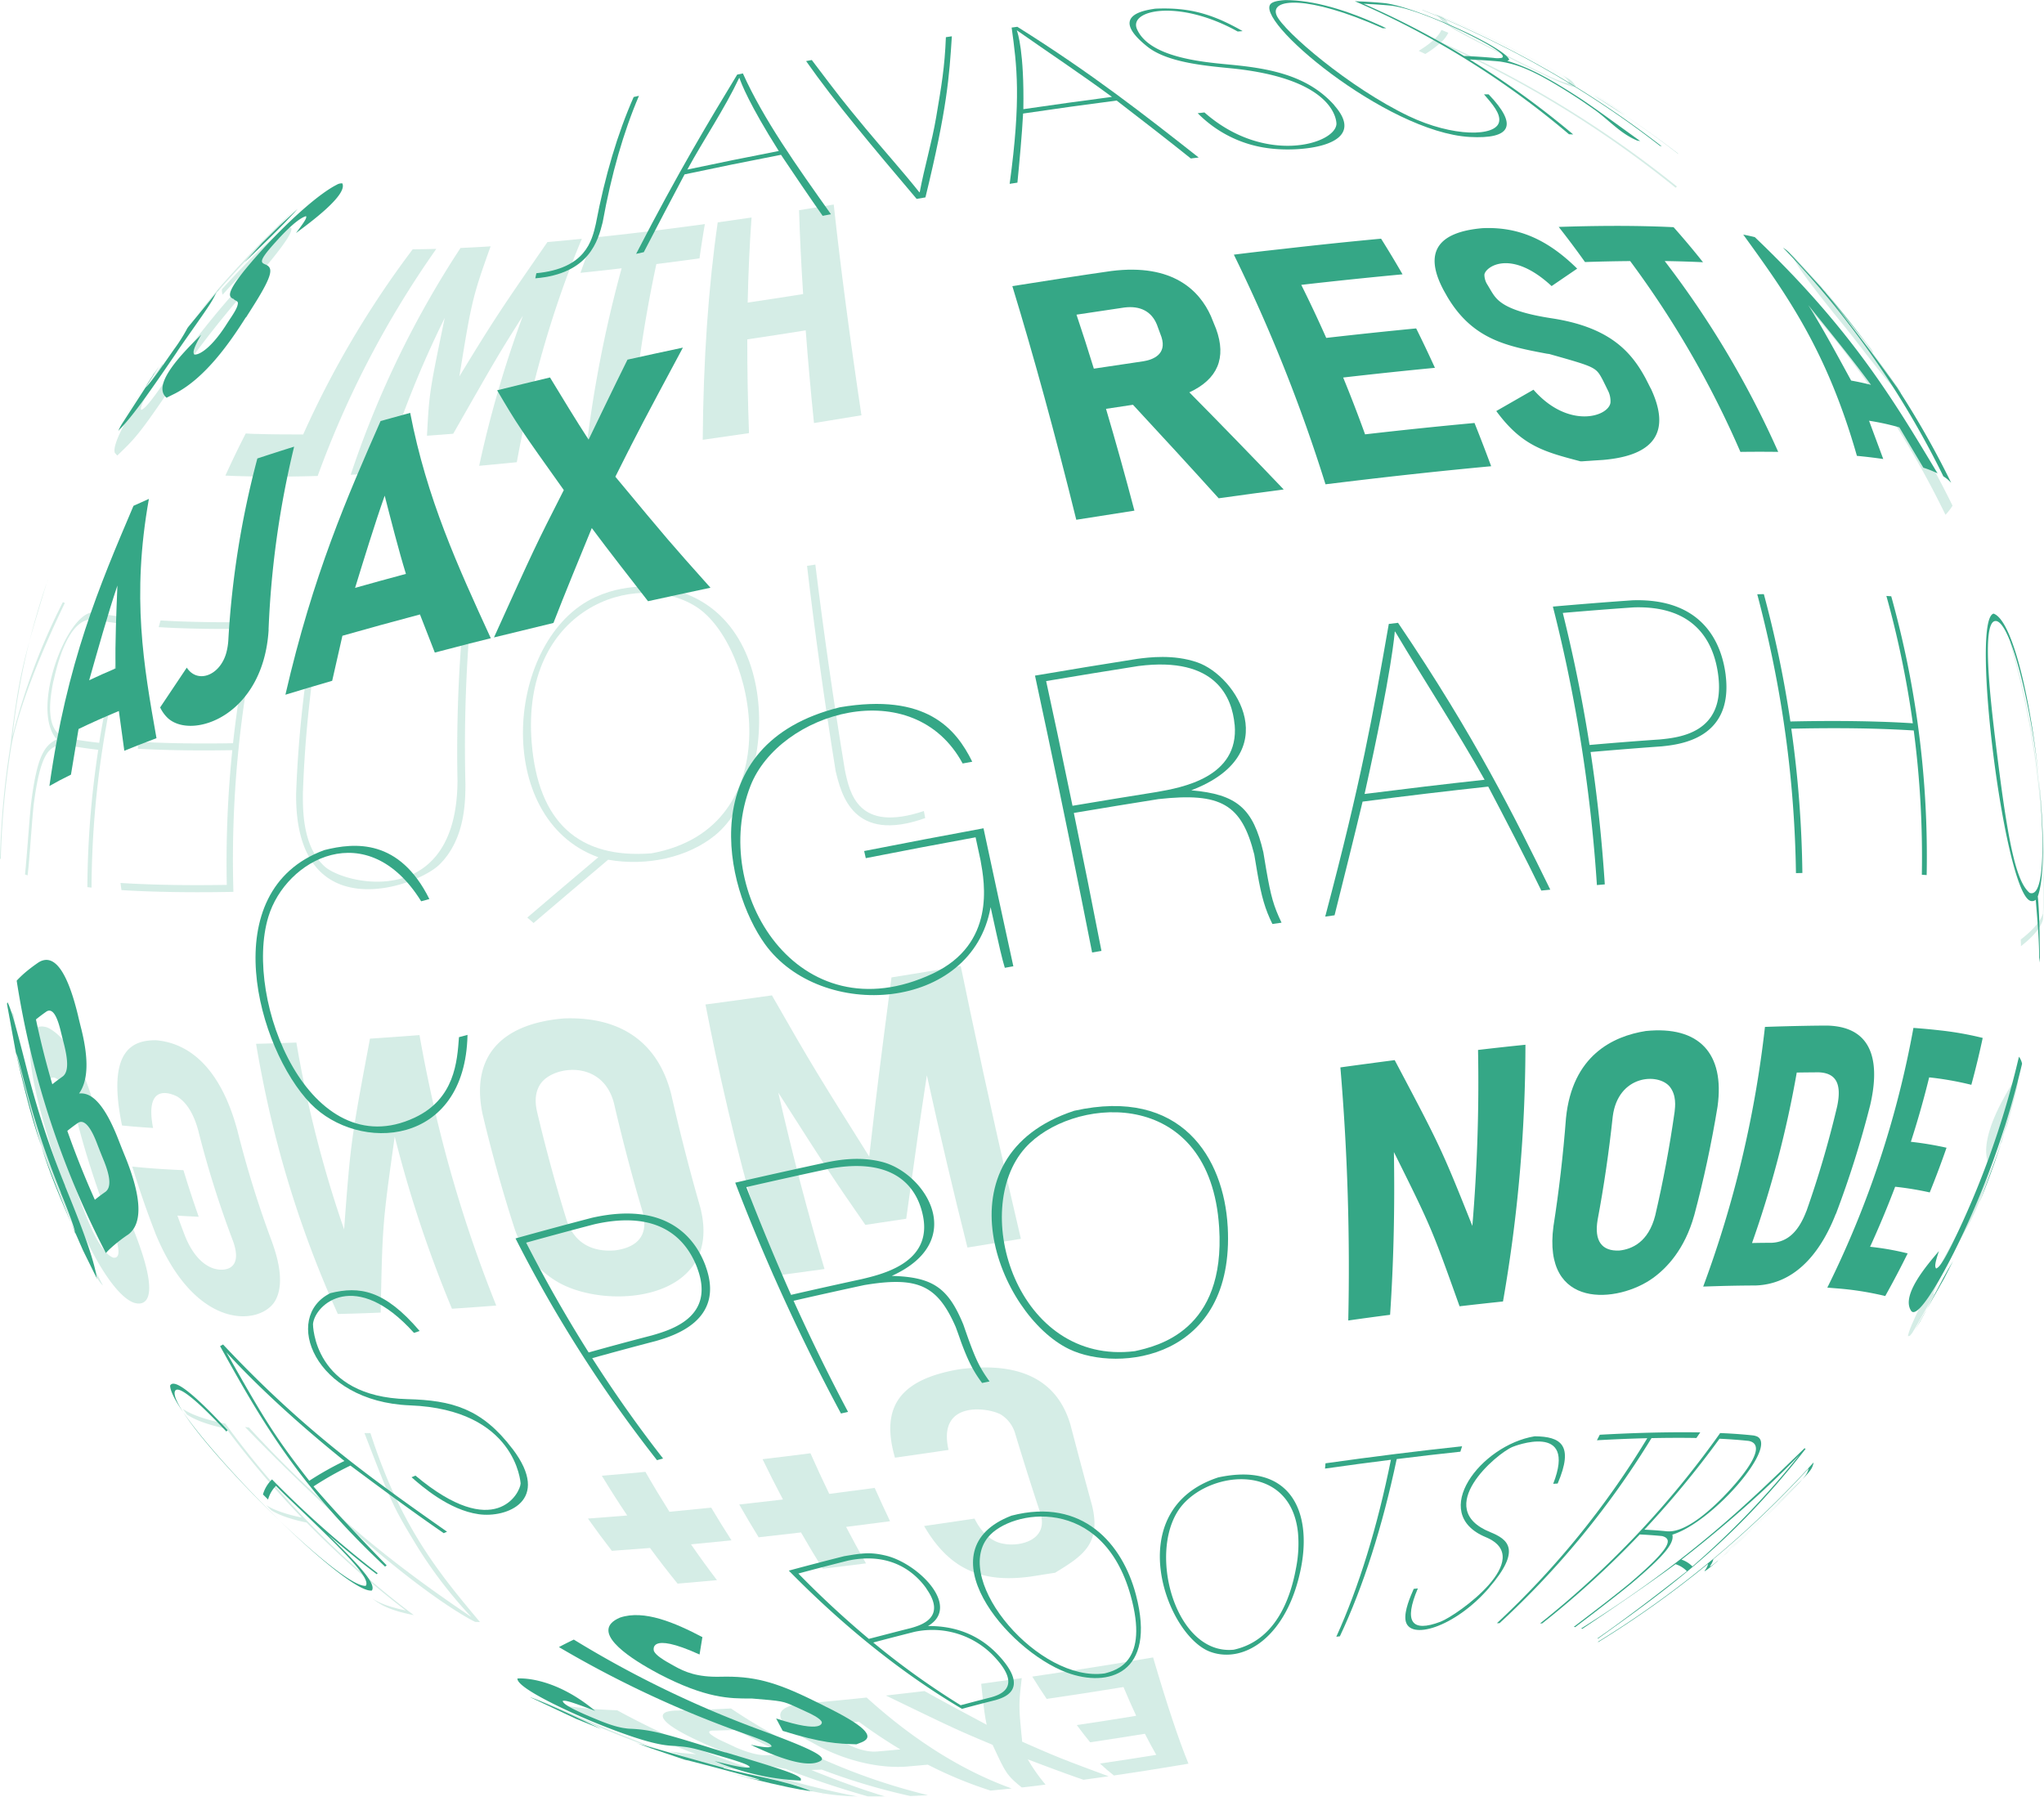 <svg id="Layer_1" data-name="Layer 1" xmlns="http://www.w3.org/2000/svg" viewBox="0 0 719.31 632.3"><defs><style>.cls-1{opacity:0.21;isolation:isolate;}.cls-2{fill:#35a786;}</style></defs><title>graph_surface_1 of 1 [Recovered]</title><g class="cls-1"><path class="cls-2" d="M863.09,330q8.08-1.14,16.28-2.35c-.42-11.39-.62-22.4-.6-33q10.2-1.51,20.56-3.17,1.18,15.68,2.91,32.62,8.32-1.33,16.7-2.73c-4.09-27.35-7.38-52.36-9.75-74.17q-6.12,1-12.2,2c.28,9.3.76,19.16,1.43,29.51q-9.81,1.57-19.51,3c.22-10.49.67-20.5,1.36-29.94q-6,.88-11.9,1.71c-3.29,22.69-5.07,48.48-5.28,76.49" transform="translate(-615.79 -175.22)"/><path class="cls-2" d="M820.07,271.24c4.74-.5,9.58-1,14.48-1.61a435.38,435.38,0,0,0-12.68,65.62q7.71-.9,15.61-1.9a476.32,476.32,0,0,1,9.29-65.2q7.5-.94,15.18-2,.87-6.18,1.89-12.07c-13.5,1.85-26.62,3.44-39.12,4.75q-2.43,6.06-4.65,12.4" transform="translate(-615.79 -175.22)"/><path class="cls-2" d="M739.19,342.3q5.59-.24,11.45-.59A357.74,357.74,0,0,1,772.3,287.1c-5.34,25.74-5.44,26.23-6.25,41.47q4.55-.33,9.23-.7C791.19,300,791.19,300,799.82,286.32a386.9,386.9,0,0,0-15.4,52.83q6.52-.58,13.24-1.27c5.24-28.62,13-55.12,22.89-78.62q-6.16.63-12.11,1.15c-16.05,23.21-18.52,26.78-31,47.29,4.26-26.15,4.52-27.71,11-45.78q-5.45.34-10.59.57a341.92,341.92,0,0,0-38.64,79.81" transform="translate(-615.79 -175.22)"/><path class="cls-2" d="M695.14,342.6c1.46.07,3,.12,4.5.17,7.06.22,14.76.25,23,.08l4.94-.12a340.53,340.53,0,0,1,41.75-79.92q-4.27.12-8.31.15a336.52,336.52,0,0,0-38.53,65.15c-5.62,0-10.94,0-15.92-.17-1.48,0-2.91-.1-4.31-.16q-3.75,7.31-7.15,14.82" transform="translate(-615.79 -175.22)"/><path class="cls-2" d="M694.15,278.92c6.24-7,10-10.57,11.29-10.67,0,.85-.09,1.73-8,10.81a339.86,339.86,0,0,0-23.82,30.63c-5.32,7.7-7,9.38-8.12,9.79-.71-1,1.94-5.8,7.87-14.29a4.25,4.25,0,0,1-.27-2.06c-3.1,4.4-18.48,26.57-16.91,31.41l.19.24.18.21.16.18.14.14a1.14,1.14,0,0,0,.11.11l.08.08.05,0v0c6.19-5.94,7.66-7.36,19.07-24.2a342.51,342.51,0,0,1,23.53-30.83c12.14-14.17,19.53-23,18.56-25.06-2.34-1.15-14.27,10.39-24.36,21.6a3.87,3.87,0,0,0,.24,1.85" transform="translate(-615.79 -175.22)"/><path class="cls-2" d="M658.59,324c4.22-7,9-13.82,13.43-20.74l-.28.4L658.59,324" transform="translate(-615.79 -175.22)"/><path class="cls-2" d="M714.08,254.22l-6.2,6.13c-.69.7-4.53,4.75-7.39,7.81-.75.81-1.49,1.61-2.23,2.43-2.3,2.51-4.35,4.8-5.23,5.82L682.17,289.6c.69-.87,7.08-8.38,14.63-16.71l1.83-2c10-10.74,21.39-22.23,21.5-22.34a4.21,4.21,0,0,1,.37-.36l-6.42,6" transform="translate(-615.79 -175.22)"/><path class="cls-2" d="M1149.69,196.61c10.26,5.09,16.63,8.19,18.21,7.83V204a7.24,7.24,0,0,0-2.35-2.33,359.85,359.85,0,0,0-42.22-20.47,6.2,6.2,0,0,1,2,2c1.67,2.14,10.7,6.62,24.36,13.4m-.12.28c-15.87-7.89-24.93-12.45-26.64-14.64a6.52,6.52,0,0,0-2.3-2.2,359.56,359.56,0,0,1,56,28.17l11.72,7.56q-10-6.75-20.55-12.83a7.26,7.26,0,0,1,2.39,2.4l-.09.44c-2.15.12-9.51-3.45-20.49-8.9" transform="translate(-615.79 -175.22)"/><path class="cls-2" d="M1117.4,194.2a35.74,35.74,0,0,0,5.15-3.78,375.91,375.91,0,0,1,82.91,50.87l.46-.43a375.88,375.88,0,0,0-83-50.75,10.94,10.94,0,0,0,2.55-3.37l-2.42-1c-.94,2.2-3.61,4.68-8,7.38l2.33,1.1" transform="translate(-615.79 -175.22)"/><path class="cls-2" d="M909.86,446.54c2,8.32,6.18,25.64,31.52,16.58-.16-.82-.32-1.65-.47-2.47-23.17,7.73-26.08-6.17-27.81-14.48-4.08-24.89-7.55-49.11-10.38-72.26l-2.92.46c2.71,23.12,6.07,47.31,10.06,72.17" transform="translate(-615.79 -175.22)"/><path class="cls-2" d="M802.9,436.65c2.27,27.82,16.46,40.9,42.16,38.88,49.81-9.08,36.78-73.68,15.54-86.9s-61.58.52-57.7,48m.64,63.41-2.19-1.9c7.48-6.38,17.44-14.89,25-21.23-37.7-13.56-32.64-77.19-1-91.57,6.67-3,11.79-3.43,17.21-3.85,48.85,1.2,48.44,68.47,24.85,87.71-9.5,7.74-23.91,11-37.61,8.58-7.88,6.67-18.39,15.55-26.23,22.26" transform="translate(-615.79 -175.22)"/><path class="cls-2" d="M720,454.48c-.48,48.11,42.42,32.92,50.44,25,9-8.87,9.11-22,9.14-28.26a524.41,524.41,0,0,1,2.08-61.84l-2.54.24a516,516,0,0,0-2.33,60.48c-.28,45.75-39.81,36.45-46.82,30-7.75-7.18-7.63-19.9-7.58-26a416,416,0,0,1,6.63-60.8l-2.2.11A411.36,411.36,0,0,0,720,454.48" transform="translate(-615.79 -175.22)"/><path class="cls-2" d="M658.56,488.47q5.22.33,11.09.51c8.67.27,18.13.31,28.28.11a385.92,385.92,0,0,1,9-95c-9.09.18-17.56.15-25.33-.1q-4.9-.15-9.31-.42l-.66,2.36q4.43.27,9.35.42c7.23.23,15.06.27,23.42.14a378.9,378.9,0,0,0-6.6,40.29c-8.87.15-17.17.11-24.83-.14q-4.35-.14-8.33-.35l-.36,2.45c2.67.14,5.45.26,8.36.35,7.68.25,16,.29,24.9.14a386.34,386.34,0,0,0-1.94,47.41c-9.29.15-18,.11-26-.15-4-.13-7.83-.3-11.4-.53l.33,2.54" transform="translate(-615.79 -175.22)"/><path class="cls-2" d="M634.64,414.69c-3.9,18.07,2.6,19.71,5.05,20.32q4.86.94,11,1.63a334.2,334.2,0,0,1,9.5-41.71q-6.3-.71-11.19-1.7c-8.22-1-12.5,13-14.32,21.46m-9.28,68.57-.81-.29c.35-3.47.35-3.47,1.58-18.94q.24-3,.54-5.92c2.07-16.53,4.57-20.48,9.06-22.69-9.46-10.45,3.61-45.06,13-44.67.3,0,.68.08,1,.12,3.6.73,7.76,1.35,12.51,1.85a333.39,333.39,0,0,0-14.28,94.87l-1.46-.16a330.46,330.46,0,0,1,3.83-48.34q-6.15-.69-11-1.65c-6.29-.43-9.31,2.42-11.76,21.22-.21,2.16-.4,4.31-.57,6.48-1.08,14-1.08,14-1.53,18.12" transform="translate(-615.79 -175.22)"/><path class="cls-2" d="M619.71,435.72c-.07.56-.13,1.13-.21,1.69a300.25,300.25,0,0,0-3.71,39.85c.08.13.18.26.27.39a298.48,298.48,0,0,1,3.64-39.42c.93-5.4,4.64-21.17,18.89-50.77l-.67-.33a224.83,224.83,0,0,0-17.77,47.38,249.56,249.56,0,0,1,12.42-55.12c0-.15.06-.3.1-.45-8.67,28.51-10,32.9-13,56.78" transform="translate(-615.79 -175.22)"/><path class="cls-2" d="M949.59,685.46c-4.1-17.87,14.63-14.79,18.55-12.34a11.74,11.74,0,0,1,4.92,6.66Q977.55,694.63,982,708c3.11,10.38-10.17,12.5-16.06,9.56-4.19-2.08-6.3-6.16-7.21-7.9Q949.78,711,941,712.27c8.64,14.87,19.84,20.19,37.43,17.8l2-.31,1.75-.28,1.49-.23,1.22-.19.94-.15.68-.11.41-.06.13,0c9.5-5.82,16.36-10,13.06-23.66-2.49-9-5-18.5-7.62-28.46-4.64-15.84-17.88-22.4-39.35-19.48-20.66,3.59-27.57,13.18-22.4,31.08q9.38-1.32,18.88-2.74" transform="translate(-615.79 -175.22)"/><path class="cls-2" d="M882.75,716.24q7.38-.81,14.93-1.71,3.77,6.59,7.64,12.76,7.53-.88,15.22-1.87-3.56-6.23-7-12.84,7.66-1,15.47-2c-1.81-3.81-3.62-7.72-5.4-11.72q-8,1.09-16,2.1Q904.25,694,901,686.67q-8.52,1.1-16.86,2.08,3.52,7.28,7.19,14.19-7.78.93-15.39,1.76,3.36,5.91,6.83,11.54" transform="translate(-615.79 -175.22)"/><path class="cls-2" d="M831.13,721q6.58-.47,13.41-1,4.76,6.48,9.71,12.55,6.81-.57,13.85-1.23-4.65-6.09-9.14-12.6c4.68-.44,9.44-.91,14.25-1.41q-3.62-5.61-7.13-11.5-7.46.76-14.7,1.45-4.32-6.84-8.46-14.05-7.8.74-15.34,1.36,4.36,7.2,8.94,14-7,.59-13.82,1.08,4.13,5.83,8.43,11.38" transform="translate(-615.79 -175.22)"/><path class="cls-2" d="M888,624.27q8.89-1.17,17.94-2.44c-5.84-19.58-11.29-40.33-16.26-62.09,19.24,30.1,19.24,30.1,30.64,46.55l14.38-2.16c4.22-30.37,4.22-30.37,7.26-50.5,4.66,21.17,9.45,41.44,14.29,60.64q9.38-1.5,18.8-3.08c-5.84-24.82-11.78-51.39-17.69-79.35q-1.77-8.34-3.48-16.64-12.23,2.06-24.37,4c-4.25,32.54-5,38.4-7.83,63.06-18.16-28.91-20.06-31.93-34.24-56.74q-11.79,1.68-23.38,3.21,1.61,8.31,3.37,16.65c5.91,28,12.85,54.38,20.57,78.92" transform="translate(-615.79 -175.22)"/><path class="cls-2" d="M815.18,604.59c3.3,9.73,11.1,11.17,17.06,10.67,5.88-.77,12.33-3.75,9.7-13.54q-5.51-18.53-10.09-38.26c-4-15.4-21.18-13.23-25.71-7-2.67,3.71-1.74,8.18-1.39,9.86q4.65,19.71,10.43,38.22m-18.43,2.67q-6.25-19.31-11.16-40c-4.08-19.74,6.08-31.66,28.62-33.57,20-.75,33.08,8.4,37.73,26.44q4.71,20.67,10.29,40.07c8.39,32.76-32.48,36.54-50.19,26.23a34.12,34.12,0,0,1-15.29-19.19" transform="translate(-615.79 -175.22)"/><path class="cls-2" d="M734.68,637.65c4.87-.11,9.91-.27,15.08-.49.61-30.69.62-31.28,4.94-61.95a432.52,432.52,0,0,0,20.14,60.59q7.63-.49,15.58-1.12a468,468,0,0,1-23.77-78.51q-1.77-8.34-3.23-16.67-8.91.69-17.43,1.25c-6.55,34.84-6.81,36.2-9.1,67.15a405.77,405.77,0,0,1-13.62-49.11q-1.77-8.34-3.18-16.67-7.27.28-14.18.45,1.4,8.34,3.15,16.67a378.24,378.24,0,0,0,25.62,78.41" transform="translate(-615.79 -175.22)"/><path class="cls-2" d="M670.43,609.16c14.31,35.07,37.47,32.45,42.28,23.7,3.7-6.74.1-16.91-1.26-20.75a364.14,364.14,0,0,1-12.05-38.8c-6.71-25.1-19.36-31.23-28.78-32-7.77,0-17.45,3-11.89,30,3.38.34,7,.64,10.92.87-3.4-17.74,8.47-11.06,8.6-11,3.3,2.12,5.76,6.14,7.32,11.94A352.07,352.07,0,0,0,697.8,612c3.94,10.92-4.16,11-8,9.18-2.51-1.17-6.1-4-8.91-11q-1.37-3.56-2.66-7.15c2.4.16,4.89.29,7.49.4q-2.86-8.09-5.37-16.39-10-.42-18-1.26,3.63,11.93,8.09,23.36" transform="translate(-615.79 -175.22)"/><path class="cls-2" d="M646.65,604.52c2.22,5.41,5.59,12.11,9,13.3,2.62.38,2.44-3.28-.54-10.89a314.44,314.44,0,0,1-12.44-38.19c-3.48-13.14-7.79-15.52-9.23-13.83-.78.91-1.3,3.63.64,11.39a309.56,309.56,0,0,0,12.55,38.22m-4.11-1.17a306.5,306.5,0,0,1-13.2-40c-3.4-13.77-5.6-29.54,3.17-26.51,4.89,2.28,12,9.77,17.89,32.47a319.81,319.81,0,0,0,12.93,40c11,28.31.54,24.76-.7,24.26-5.67-2.29-13.37-13.84-20.09-30.15" transform="translate(-615.79 -175.22)"/><path class="cls-2" d="M642.58,609.67l0,0A305,305,0,0,1,621.87,547a6.23,6.23,0,0,1-.44-1.3c8.47,32.57,10.23,39.34,21.15,64M621.28,545l-3.1-17a6.09,6.09,0,0,0,.5,1.64,8.5,8.5,0,0,0,1.87,2.51q1.29,8.31,3.05,16.66A305.6,305.6,0,0,0,652,627.6a8.93,8.93,0,0,1-1.21-1.38,6.78,6.78,0,0,1-.47-.76L645,614.79c-12.42-29.18-17.57-41.26-23.68-69.82" transform="translate(-615.79 -175.22)"/><path class="cls-2" d="M783,746l1.7.08c-14.3-17.11-27.81-33.26-38.55-66.51h-2.1c9.44,24.45,9.81,25.41,18,39a157,157,0,0,0,19.53,25.62h-.07c-15.79-10.76-45.17-30.78-78.1-66.58l-1.4-.19C756.4,733.6,782.8,745.92,783,746" transform="translate(-615.79 -175.22)"/><path class="cls-2" d="M748.73,739.15c2.57,1.81,6.78,3.32,12.69,4.48a322.05,322.05,0,0,1-66.33-67.39c-6.91-1.36-11.87-3.11-15-5.21.49.67,1,1.34,1.5,2,2.91,2,7.51,3.66,13.86,5A318.15,318.15,0,0,0,722,709.3c-5.64-1.17-9.81-2.65-12.56-4.38l1.76,1.78c2.74,1.72,6.89,3.19,12.51,4.36A326.3,326.3,0,0,0,758.59,742c-5.54-1.16-9.51-2.63-12-4.38l2.1,1.56" transform="translate(-615.79 -175.22)"/><path class="cls-2" d="M1295.41,627c-6.13,12.45-7.89,16.42-8.18,18.46l.65-.12c.35-.39.42-.49.5-.58l.18-.24.15-.2.12-.17.09-.13.06-.09,0-.05v0l.68-1.09L1300,624.6l3.11-6.1.21-.45c-5,10-6.46,12-6.94,12.66l-.25-.44a56.83,56.83,0,0,1,2.77-6c.62-1.25,1.24-2.5,1.84-3.76,2.12-4.37,4.73-8.52,7-12.81l.06-.12.19-.33a83.61,83.61,0,0,0,4.45-9.44l7.84-21.33,3.68-12.11c2-7.34,2-8.34,2-9.4l-.6-.13-.62.61c-.13.17-12.77,18.45-9.43,28.62,3.69-9.8,4.67-11.86,5.62-13,.38.71.49.9-1.34,6.65-.33,1-.67,2-1,3.07-5.1,15.09-14.6,28.31-21.43,42.66-.58,1.21-1.16,2.41-1.75,3.61" transform="translate(-615.79 -175.22)"/><path class="cls-2" d="M1230.44,714.94c-3.08,2.87-5.32,4.85-6.81,6.16l12.52-11.51,12.77-13c-2.31,2.47-10.14,10.58-18.48,18.36m-.37.29c8.36-7.81,17.07-16.76,20.89-20.87l-14.81,15.23-14.84,13.53.19-.16c1.69-1.48,4.52-4,8.57-7.73" transform="translate(-615.79 -175.22)"/><path class="cls-2" d="M984.16,773.11c8.89-1.3,17.91-2.69,27-4.17q2.28,5.41,4.47,10.12-10.51,1.73-20.9,3.26c1.58,2.14,3.14,4.17,4.7,6.06q9.55-1.43,19.27-3c1.38,2.71,2.72,5.19,4,7.42q-10,1.63-19.81,3.06,2.46,2.31,4.9,4.2c7.5-1.09,15.14-2.29,22.83-3.58l3.41-.58c-3.39-8.21-7.6-20.89-12.45-37.38q-6.9,1.17-13.77,2.3c-9.67,1.58-19.28,3.06-28.75,4.44q2.53,4.11,5.07,7.85" transform="translate(-615.79 -175.22)"/><path class="cls-2" d="M983.73,803.28a62.61,62.61,0,0,1-6.26-8.89c5.86,2.21,13.67,5.18,19.61,7.18q4.38-.59,8.82-1.23c-16.2-6-17.89-6.66-30.39-12.16-1.23-12.37-1.28-12.85-.15-22.38q-7.18,1-14.27,2c.48,4.34,1,10.15,1.93,14.42-6.58-3.53-15.38-8.21-21.88-11.87q-6.89.82-13.6,1.57c24.09,11.66,24.55,11.89,37.56,17.36,4.65,10,4.93,10.64,10.25,15q4.14-.45,8.38-1" transform="translate(-615.79 -175.22)"/><path class="cls-2" d="M913.08,788.55c1.82,1,6.56,3.39,11.17,3.09q4.14-.35,8.39-.75-7.41-4.44-14.66-9.77c-3.17.3-6.3.58-9.37.84-4.22.44-1.7,2.67-.41,3.61.44.33.93.63,1.28.85,1.2.72,2.4,1.44,3.6,2.13m-9.18,1.18c-1.86-1-3.7-2-5.54-3.05-13.9-8.19-6-10.82-3.23-11.43a32.48,32.48,0,0,1,3.61-.51q4.9-.42,9.94-.89,6-.57,12.1-1.21c16.4,14.88,33.59,25.73,51.05,32-2.53.26-5,.51-7.46.74a145.47,145.47,0,0,1-22.07-9.12l-7.7.69c-9.38.64-20.86-2-30.7-7.2" transform="translate(-615.79 -175.22)"/><path class="cls-2" d="M874.15,789.93c4.3,1.92,8.23,3,10.77,3s4.89-.13,7.44-.22q-8.82-4-17.41-8.69c-2.82.1-5.56.19-8.22.24-.56,0-2.27.1-.78,1.37a21.27,21.27,0,0,0,3.88,2.26q2.14,1,4.32,2m53.41,17.58c-2.14,0-4.2,0-6.18,0-8.87-2.5-20.57-6.3-29.07-9.72a109.45,109.45,0,0,1-26.46-7.94q-2.34-1-4.67-2.09c-16.07-7.52-12.14-9.64-10.56-10.11a14,14,0,0,1,3.39-.4q4.32-.09,8.87-.26c3.29-.13,6.67-.28,10.14-.47A216.64,216.64,0,0,0,942.38,807c-2.13.11-4.22.21-6.25.29A223.29,223.29,0,0,1,905,798l-3.7.12c7.71,3.18,18.18,7.06,26.23,9.4" transform="translate(-615.79 -175.22)"/><path class="cls-2" d="M828.25,782.48A112.75,112.75,0,0,0,840,783.87q10.22,4.73,20.76,8.71-5.28-.39-9.32-1,7.85,2.87,15.87,5.34c2.49.39,5.35.71,8.6,1q10.49,3.33,21.23,5.92a85.21,85.21,0,0,1-8.65-1q7.8,1.83,15.72,3.29l1.33.24a84.83,84.83,0,0,0,10.17,1l1.88.09A291,291,0,0,1,833,777.13c-2.6-.1-5.05-.24-7.35-.4A125.15,125.15,0,0,1,813,775.25q7.5,3.79,15.21,7.23" transform="translate(-615.79 -175.22)"/><path class="cls-2" d="M887.2,802.5l-7.13-1.72,7.13,1.72" transform="translate(-615.79 -175.22)"/><path class="cls-2" d="M818.52,779.63c.92.4,6.54,2.76,10.39,4.35l3.12,1.28c4,1.58,6.12,2.41,7.06,2.76l5.45,2,10.88,3.69c-.28-.09-7-2.34-19.44-7.32l-2.51-1c-10.66-4.42-30.62-13.14-30.79-13.21l-.48-.22,16.32,7.69" transform="translate(-615.79 -175.22)"/><path class="cls-2" d="M1269.19,292.4c4.71,6,5.46,6.75,5.8,7v-.12a6.35,6.35,0,0,0-.83-1.47c-5.05-6.34-11.53-15-16.85-21.13a6.84,6.84,0,0,1,1.17,1.89c.53,1.06,2.44,3.57,7,9.26q1.86,2.28,3.66,4.6m.53,3.72c-1.73-2.25-3.48-4.47-5.27-6.66-5.47-6.74-15.64-19.28-17.53-23.61a6.52,6.52,0,0,0-1.17-1.87l-.28-.3,11.07,12.08c8.62,10.7,19.79,25.2,27.6,36.41a5.74,5.74,0,0,1,.6,1.15l.08.25-.19.21c-2.15-1.39-7.09-7.53-14.91-17.66" transform="translate(-615.79 -175.22)"/><path class="cls-2" d="M1300.42,356.4a19.07,19.07,0,0,0,2.49-3.22,327.32,327.32,0,0,0-56.79-81.67,16.37,16.37,0,0,1-2.21,2.86,331.55,331.55,0,0,1,56.51,82" transform="translate(-615.79 -175.22)"/><path class="cls-2" d="M1327,508.2c4.39-3.42,7-6.58,7.76-9.44a298.55,298.55,0,0,0-6.17-76.67q-2.27-10.68-5.24-21.06c0,.16-.09.31-.14.47q3,10.38,5.24,21.06a298.47,298.47,0,0,1,6.28,74.18c-.92,2.78-3.54,5.84-7.81,9.13l.08,2.33" transform="translate(-615.79 -175.22)"/></g><path class="cls-2" d="M702,267.34c2-2.2,4-4.36,6-6.57l-.1.09,6.2-6.13,6.42-6c-.42.51-4.57,5.37-18.53,18.65" transform="translate(-615.79 -175.22)"/><path class="cls-2" d="M678.12,299c-7.56,11.08-14.7,21.54-19.66,26.74l-.29.3-.23.25-.19.21-.15.18-.12.13-.08.1,0,.06h0a15.17,15.17,0,0,1,1.25-2.48l13.15-20.34c-4.37,6.27-4.67,7.12-4.77,7.4,1.39-1,6-7.67,7.54-9.87l2.4-3.44a59.79,59.79,0,0,0,4.56-7.15l0-.05,0,0a9.94,9.94,0,0,1,.65-.94L693,276.91a8.64,8.64,0,0,0-1.44,2c-1.4,2.87-2.71,4.72-11.19,16.78-.77,1.1-1.53,2.2-2.28,3.31" transform="translate(-615.79 -175.22)"/><path class="cls-2" d="M702.3,286.9c-5.62,8.91-14.33,21.38-24.91,26.81l-.73.36-.62.31-.52.26-.42.21-.32.16-.23.12-.14.07,0,0c-5.6-4.67,6.41-16.51,12.19-22.19-3.08,5.33-2.8,6.17-2.54,6.91,1.16.48,5.38-1.3,11-9.87q1.07-1.67,2.16-3.3c1.57-2.4,2.14-3.58,2.28-4.67s-1.18-1-1.48-1.68l0,0h-.18c-1.54-.85-3.45-1.9,9.14-16.06l1.74-1.92c9.91-10.71,19.69-19.2,25.53-22.16a3.42,3.42,0,0,1,2-.51c2,4-11.28,13.78-16.29,17.48,3.79-5,3.7-5.38,3.55-5.94-2.73.72-7.27,5.31-9.73,8-.7.76-1.39,1.53-2.08,2.31-4.76,5.41-4.12,6-2.67,6.63,2.84,1.15,3.31,3.07-4.66,15.55l-2,3.16" transform="translate(-615.79 -175.22)"/><path class="cls-2" d="M827.88,253.43c-1.61,6.35-4.6,18.17-23.71,19.74.12-.61.25-1.21.37-1.8,17.32-1.64,19.57-11.44,20.92-17.3,3.22-16.94,7.69-31.95,13.33-44.71l1.86-.42c-5.43,12.69-9.71,27.63-12.77,44.49" transform="translate(-615.79 -175.22)"/><path class="cls-2" d="M857.69,234.87c5.9-10.82,12.95-21.09,18.22-32.22l.1,0c.62,1.89,3.47,9.3,13.84,25.71q-16.2,3.14-32.16,6.53m47.61,16.28,2.92-.55c-12.17-17.13-23.66-33.31-31-49.56l-2,.41c-9.65,15.93-20.58,34-35.57,63.09l2.7-.6c4.26-8.23,10-19.2,14.35-27.37,11.2-2.39,22.54-4.69,33.93-6.89,4.33,6.47,10.16,15.09,14.66,21.47" transform="translate(-615.79 -175.22)"/><path class="cls-2" d="M941.55,244.67l-3.18.55c-15.42-18.22-28.74-34-38.9-48.5l2-.38c10.22,13.51,10.41,13.77,19,24.17,6.23,7.49,12.78,14.76,18.85,22.37l.13,0c1.66-8.88,4.3-17.57,5.8-26.48,1.85-10.94,3-17.53,3.41-28.09l2.1-.32c-.91,14.12-1.63,25.28-9.3,56.71" transform="translate(-615.79 -175.22)"/><path class="cls-2" d="M975.92,213.63c.34-20.13-2-27-2.3-27.68h.1c11.11,7.8,22.47,15.32,33.38,23.37q-15.32,2-31.18,4.32m59,17.34,2.7-.33c-19.27-15.15-37.46-29.47-63.82-46l-2,.27c1.83,13.38,3.4,24.93-.7,55l2.73-.42c.71-7.29,1.62-17,2-24.32,11.16-1.65,22.16-3.18,32.92-4.57,7.9,6.07,18.4,14.2,26.15,20.42" transform="translate(-615.79 -175.22)"/><path class="cls-2" d="M1085.38,212.34c12.42,14.08-11.08,16.53-22.52,15.13a42.44,42.44,0,0,1-25.58-12.41l2.37-.27c21.1,18.6,45.95,11.24,46.45,4.1,0-.15.66-16-37.59-19.68-9.37-.91-22.2-2.15-29-7.62-13.59-10.86-1.23-12.71,2.84-13.32,11.49-.51,19.82,1.63,30.74,7.9l-1.74.14c-20.55-11.44-38.42-7.71-35.45-.87,4.27,9.84,22.4,11.55,32.14,12.47,13.6,1.28,27.69,3.45,37.39,14.43" transform="translate(-615.79 -175.22)"/><path class="cls-2" d="M1102.28,185.11c-26.46-11.81-39.91-10.48-37.2-4.41,2.47,5.53,25.54,25.39,46.47,35.39,15.51,7.41,30.7,7.3,31.79,2,.6-2.88-2.41-6.33-5.32-9.67h1.63c10.34,10.78,8.1,15.81-6.68,15-29.42-1.69-77.09-41.8-69.74-47.07,1.1-.78,3.22-1,4.92-1.1,9.62,0,21.55,3.31,35.47,9.9h-1.34" transform="translate(-615.79 -175.22)"/><path class="cls-2" d="M1134.38,188.22c4.68,2.38,12.17,6.52,9.85,7.37a8.69,8.69,0,0,1-2.84,0c-3.16-.29-6.62-.52-10.4-.68a297,297,0,0,0-35.31-18.35q5.31.22,9.66.65c8,1,22,7.38,29,11M1192,224.7l1,.17c-13.05-9.43-13.05-9.43-15.69-11.3q-2.39-1.68-4.79-3.31c-13.28-8.7-19.49-11.5-26.29-13.62l.67-.37c-1-4.16-32.41-18.49-43.62-19.92q-4.77-.48-10.7-.7a300.29,300.29,0,0,1,75.36,46.82l1.48.06A306.29,306.29,0,0,0,1133,196.16q5.73.26,10.53.7c6.66,1,12.86,3.36,28.23,13.4q2.63,1.78,5.22,3.61c5,3.58,9,8.34,15,10.83" transform="translate(-615.79 -175.22)"/><path class="cls-2" d="M1200.62,226.75l-.7-.22a343,343,0,0,0-83.83-47.89l.52.16a344.3,344.3,0,0,1,84,47.95" transform="translate(-615.79 -175.22)"/><path class="cls-2" d="M1206.51,229.42q-8.87-6.84-18.2-13.13l-11.72-7.56a345.14,345.14,0,0,1,29.5,20.42l.42.27" transform="translate(-615.79 -175.22)"/><path class="cls-2" d="M637.16,594.94c1.66,4.1,4.44,11,5,13.68a6,6,0,0,0,.47,1.56c-13.07-32.28-14.43-35.66-21.15-64l-.06-.34c.44.76.57,1,3,10.41a307,307,0,0,0,12.79,38.69m1.51-2.37a310.33,310.33,0,0,1-13.26-40.18c-3.46-13.57-5.49-21.4-7-24.42-.22.47-.21.5-.21.53l3.1,17c9.53,37,9.9,38.44,23.68,69.82L650.3,626a5.84,5.84,0,0,1-.63-2c-1.29-7.58-6.9-21.37-11-31.44" transform="translate(-615.79 -175.22)"/><path class="cls-2" d="M652.49,584.09c2.21,5.62,2.36,9,.48,10.52q-2.1,1.46-3.8,2.85-5.32-11.88-9.69-24.25c1.14-.93,2.41-1.89,3.81-2.86,3.06-1.84,5.76,5,6.64,7.29s1.68,4.31,2.56,6.45m-14.12-41.17c1,4.14,1.9,9.14-.41,11.06-1.38,1-2.64,1.91-3.76,2.83q-3.3-11.23-5.76-22.82c1.13-.92,2.39-1.87,3.77-2.83,1.87-1.07,3.45,1,4.83,6.45q.65,2.67,1.33,5.31m21.48,39.36c-.89-2.16-1.75-4.34-2.6-6.52-5.81-14.64-10.57-16-13.64-15.71,3.17-4.5,3.45-11.82.88-22.36-.46-1.79-.9-3.6-1.32-5.41-3.77-15.43-8.39-21.63-13.73-18.42q-2.31,1.57-4.14,3.08a35.07,35.07,0,0,0-3.64,3.41q1.29,8.31,3.05,16.65a313,313,0,0,0,28.34,79.2c.49-.54,1-1.09,1.62-1.64a51.77,51.77,0,0,1,6.3-4.92c5.07-3.86,4.69-13.07-1.12-27.36" transform="translate(-615.79 -175.22)"/><path class="cls-2" d="M695.51,679.07c-4.28-4.51-17.28-18.24-18.23-14-1.94,8.73,57.75,69.32,67.23,68.24,2-2.8-9-13.4-25.77-29.44q-3-2.83-5.84-5.74a11,11,0,0,0-2.77,4.82l-1.8-1.79a11.75,11.75,0,0,1,3.19-5.29,357.64,357.64,0,0,0,37.18,33l-.33.37c-7.09-5.33-12.93-10.35-17.19-14,10.43,10.31,17.15,17.26,15.48,19.73-9.76,1.46-70.76-60.54-71-72.11,1.94-3.92,15.24,10.31,20.24,15.67l-.43.47" transform="translate(-615.79 -175.22)"/><path class="cls-2" d="M724.63,696.35c-12.69-16.16-16.85-23.49-29.18-45.24l0,0c6,6.61,19.34,20.37,41.55,38.27a111.15,111.15,0,0,0-12.42,7m47.3,18.44,1.23-.55c-25.72-18.07-50-35.13-78.82-65.89l-1.05.59c13.88,24.93,27,48.47,58.06,77.59l.56-.45c-7.94-8.15-18.41-19.14-25.74-27.77A113.57,113.57,0,0,1,739.11,691c9.73,7.27,22.77,16.89,32.82,23.77" transform="translate(-615.79 -175.22)"/><path class="cls-2" d="M796.15,685.11c13.88,18.29-2.09,24.44-11.95,23-10.48-1.49-20-9.86-23.58-13l1.38-.58c28.07,23.5,36.86,6,37,2.79,0-.26-1.61-26.05-38.95-27.51-33.81-1.32-45-31.08-28-39.49,10.25-2.54,19.07-1.19,31.42,13.32l-2,.66c-20.52-22.85-34.84-10.13-35.54-3.1,0,.26.13,25.6,33.23,26.42,15.67.39,26.2,3.29,36.95,17.47" transform="translate(-615.79 -175.22)"/><path class="cls-2" d="M861.2,621.59c6.39,17.15-9.33,21.67-16,23.6q-11.58,3-22.25,6-11.7-18.52-22-38.64,11.52-3.21,24-6.47c23.24-5.28,32.55,5.53,36.27,15.52m2.91-.76c-3.28-9-12.84-23.18-40-17.05q-14.08,3.68-26.92,7.27A472.23,472.23,0,0,0,847,689.1l2.13-.6q-13.07-16.72-24.94-35.3,10.78-3,22.53-6.07c6-1.77,24.38-7.16,17.39-26.3" transform="translate(-615.79 -175.22)"/><path class="cls-2" d="M940.65,603.39c3.1,16.19-14.24,20.24-21.65,22q-12.54,2.71-24.83,5.53Q886,612.57,878.43,593q14.39-3.3,29.11-6.46c25.11-4.64,31.52,8.56,33.11,16.84m20.8,58.54,2.58-.52c-3.37-4.71-4.7-7.39-7.49-15.06q-.87-2.45-1.72-4.92c-5.37-13.07-10.79-16.76-25.2-17.17,27-12.25,12-35.83-3-40-8.07-2.22-16-.76-19.75,0q-16.35,3.51-32.34,7.19a703.67,703.67,0,0,0,37.21,81.23l2.49-.57q-9.9-18.62-19.17-39.1,12.3-2.81,24.85-5.52c18.85-3.14,25.77,0,32.21,14.75q1,2.7,1.92,5.37c2.53,6.78,4.25,10.13,7.36,14.34" transform="translate(-615.79 -175.22)"/><path class="cls-2" d="M1044.83,607.22c2.3,36.4-21.77,41.75-29.68,43.51-41.42,5.15-58.31-49.6-38.54-71.57,15.9-17.67,62-22,67.78,23.4.18,1.4.35,3.26.44,4.66m3-.32c-1.32-24.07-16.25-49.19-54-40.77C945,582.21,967.07,637.93,992,650c17.36,8.41,58.42,3.71,55.84-43.09" transform="translate(-615.79 -175.22)"/><path class="cls-2" d="M1144.71,633.25q-7.53.79-15.28,1.69c-9.79-27.41-10-27.94-23.11-54.28.35,19.88-.11,39.06-1.34,57.28q-7.29.94-14.72,2a836.2,836.2,0,0,0-2.77-89.07q9.63-1.33,19.11-2.56c15.91,30.08,16.53,31.26,27.33,58.35a605,605,0,0,0,2-61.93q8.44-1,16.68-1.83a526.09,526.09,0,0,1-7.9,90.38" transform="translate(-615.79 -175.22)"/><path class="cls-2" d="M1198.28,603c-2.39,9.35-8.19,11.86-12.63,12.32-6.23.29-8.88-3.44-7.64-10.8,2.23-11.86,4-24,5.33-36.41,1.88-14.62,16-15.44,20.08-10.43,2.39,3,1.9,7,1.69,8.79q-2.65,18.65-6.83,36.53m13.71,0c3.33-12.46,6.08-25.25,8.22-38.29,2.64-18.84-6.56-28.55-25.24-26.65-11.59,1.83-25.88,8.62-28.09,30.65q-1.49,19.42-4.4,38c-4,29.59,22.73,27.19,35.06,18.25,4.76-3.44,11.13-10.05,14.45-22" transform="translate(-615.79 -175.22)"/><path class="cls-2" d="M1251.48,601.43c-2.79,7.35-6.68,10.9-12.24,11.17q-3.37,0-6.89.08a373.46,373.46,0,0,0,15.74-60q4-.06,7.75-.08c6.07.26,8.13,4,6.49,11.9a358.58,358.58,0,0,1-10.85,37m10.37,1a350.45,350.45,0,0,0,12.08-38.34c2.91-12.48,2.69-27.47-14.94-28q-4.1,0-8.37.09-6.66.12-13.72.37A386.06,386.06,0,0,1,1215.17,628l6.74-.21c4-.1,7.93-.16,11.68-.17,15.45-.53,23.9-14,28.26-25.25" transform="translate(-615.79 -175.22)"/><path class="cls-2" d="M1309.54,557a110.09,110.09,0,0,0-14.85-2.62q-2.82,11.48-6.44,22.67a117.14,117.14,0,0,1,12.55,2.09q-2.76,7.94-5.91,15.73a109.32,109.32,0,0,0-12.17-2q-4.07,10.73-8.82,21.13a94.84,94.84,0,0,1,13.22,2.33q-3.75,7.6-7.89,15a107.65,107.65,0,0,0-17.18-2.7l-3.2-.26a343.45,343.45,0,0,0,30.3-91.4q4.9.36,9.18.85a112.61,112.61,0,0,1,15.2,2.68q-1.77,8.31-4,16.5" transform="translate(-615.79 -175.22)"/><path class="cls-2" d="M1303.24,616.3c-5.92,11.73-12.94,23.2-14.92,20.2-3.55-5.4,5.47-15.91,9.81-21-1.69,5-1.37,5.55-1,6.15.7-.31,1.75-.77,5.61-8.54a310,310,0,0,0,23.54-66,6,6,0,0,1,1.1,2.47,307.1,307.1,0,0,1-24.14,66.73" transform="translate(-615.79 -175.22)"/><path class="cls-2" d="M1312.76,597.56c2.13-5.26,4.43-11.52,6.84-18.6l.84-2.53c1.35-4.19,2.27-7.13,3.55-11.6l-3.68,12.11-7.84,21.33c.09-.21.2-.5.29-.71" transform="translate(-615.79 -175.22)"/><path class="cls-2" d="M1289.74,643.25c4.81-7.91,8.56-16.32,13.36-24.24l-3.11,6.1-10.28,18.2,0-.06" transform="translate(-615.79 -175.22)"/><path class="cls-2" d="M966.7,759.37c8.72,10,.57,12.4-2.11,13.18l-4.93,1.26-5.8,1.53a274.52,274.52,0,0,1-30.76-22.07q3.74-1,7.62-2,3.42-.88,6.89-1.76a29.93,29.93,0,0,1,29.09,9.87m-24.86-25c7.16,10.17-2,12.8-5.44,13.79q-3.6.9-7.14,1.82l-7.71,2a336.48,336.48,0,0,1-24.81-23c3-.8,6-1.6,9.1-2.41q4.13-1.07,8.33-2.12c15.69-3.33,24.07,4.74,27.67,9.86m26.32,24.54c-6.59-7.65-15.27-11.49-25.81-11.39,11.74-6.85-3.34-22-14.8-24.78-5.57-1.34-8.44-.85-14.71.2q-4.25,1.07-8.4,2.15-5.67,1.47-11.06,2.93c19.37,19.72,39.88,36.17,60.93,48.64q3.35-.9,6.86-1.82l5-1.27c2.88-.86,11.65-3.49,2-14.66" transform="translate(-615.79 -175.22)"/><path class="cls-2" d="M1013.68,736.73c6.51,23.28-4.84,26.28-9.12,27.41-23,3.31-53.67-32.52-41.06-47.93,8-9.77,40.19-15.15,50.18,20.52m1.86-.25c-4.66-17.75-18.62-34.39-43.79-27.86-31.07,11.93-1.84,47.25,19.43,55.21,14.53,5.43,31.69.54,24.36-27.35" transform="translate(-615.79 -175.22)"/><path class="cls-2" d="M1071.89,727c-2.05,11.4-7.52,25.66-21.94,28.8-21.08,2.11-31-36.31-17.87-51.14,10.81-12.21,38-14.33,40.49,10a44.05,44.05,0,0,1-.68,12.37m1.76-.15c3.83-19.71-3.69-37.17-29.13-31.72-34.64,11.34-18.4,55.71-2.78,61.39,12,4.36,27.22-5.54,31.91-29.67" transform="translate(-615.79 -175.22)"/><path class="cls-2" d="M1129.75,686.11q-11,1.17-22.44,2.6c-5,23.64-11.68,44.69-20,62.37l-1.26.16c8-17.65,14.46-38.67,19.22-62.28q-11.4,1.42-23.19,3.1c.06-.62.12-1.24.17-1.86,16.59-2.34,32.73-4.35,48.07-6l-.6,1.9" transform="translate(-615.79 -175.22)"/><path class="cls-2" d="M1139.74,734.11c-12,13.88-28.23,18.72-29.33,11.28-.49-3.31,1.71-8.28,2.89-11l1.45-.15c-5,11.7-2.26,15.63,8,11.7,5.89-2.26,33.93-22.27,15.88-29.76-20.26-8.41-1.65-32.44,17.24-35.49,9.09.09,13.95,2.95,8.08,16.63l-1.57.1c8.61-22.06-14.05-13.13-14.28-13-5.51,2.22-28.49,21.65-7.88,30,6.18,2.52,11.24,6.11-.49,19.67" transform="translate(-615.79 -175.22)"/><path class="cls-2" d="M1212.81,681.29c-4.94-.09-10.23-.07-15.84.05a304.29,304.29,0,0,1-53.48,65.13l-.92,0a303,303,0,0,0,52.92-65.11c-5.61.14-11.53.38-17.72.73l1-1.94c13.09-.73,25-1,35.36-.83l-1.34,1.95" transform="translate(-615.79 -175.22)"/><path class="cls-2" d="M1222.39,701.86c-12.44,12.67-18.12,12.37-20,12.27-2.4-.25-5-.44-7.92-.58a335,335,0,0,0,26.44-32q5.65.27,10.27.77c8.25,1.64-5.89,16.56-8.8,19.53m-52.72,45.91.47.09c9.1-6.89,11.92-9.1,15.19-11.67,1.58-1.24,3.15-2.51,4.7-3.78,11.45-9.67,15-14,14.3-17.09,14.11-4.42,36.81-30.49,30-34.45a5.28,5.28,0,0,0-1.57-.47c-3.44-.37-7.31-.66-11.61-.84a327.7,327.7,0,0,1-63.38,67l.74,0a324.41,324.41,0,0,0,34.35-31.31c2.86.14,5.49.33,7.87.57,3.82,1.06,3.17,4.12-11.46,16.63q-2.54,2.09-5.12,4.12c-4.62,3.64-4.81,3.78-14.46,11.16" transform="translate(-615.79 -175.22)"/><path class="cls-2" d="M1207.52,724.1c21.56-16.76,35.28-30.32,41.55-36.9h0a300.12,300.12,0,0,1-37.7,39.29,9.56,9.56,0,0,0-3.86-2.4M1178,751.77a1.34,1.34,0,0,1,.07.18c24.29-17.32,47.23-33.68,73.13-66.82l-.37-.24c-20.84,20.25-40.52,39.38-78.61,63.45l.41.11c10-6.67,23.19-15.66,32.8-22.75a9.47,9.47,0,0,1,4,2.47c-9.24,7.28-21.69,16.87-31.42,23.6" transform="translate(-615.79 -175.22)"/><path class="cls-2" d="M1223.55,721.69c-4.88,4.27-5.66,4.71-6,4.88l.1-.35a5.77,5.77,0,0,0,1.09-2.28A342.35,342.35,0,0,0,1252.27,692a7,7,0,0,1-1.33,2.78c-.52.65-.71.88-2,2.3l-12.77,13-12.52,11.51-.08.08m-3.34,2.89c4.93-4.2,11.17-10.13,15.94-14.48L1251,694.87h0c1.06-1.16,1.15-1.28,1.62-1.87a6.7,6.7,0,0,0,1.41-3.12,348.84,348.84,0,0,1-75.85,63.1.57.57,0,0,1,0,.18,352.85,352.85,0,0,0,38.7-27.59,5.7,5.7,0,0,1-1.11,2.3l-.16.34c.52-.28,1.11-.61,4.66-3.62" transform="translate(-615.79 -175.22)"/><path class="cls-2" d="M905.34,806.74l.24,0-1.33-.24,1.09.2" transform="translate(-615.79 -175.22)"/><path class="cls-2" d="M827.38,783.74c-3-1.2-6-2.45-9-3.67l.15.07-16.32-7.69c.06,0,6,2,25.18,11.29" transform="translate(-615.79 -175.22)"/><path class="cls-2" d="M870.43,797.49c10.1,2.69,20.61,4.06,30.35,7.9l.21.09.18.08.16.06.14,0,.11,0,.08,0h.06c-1.73-.19-5-.55-14.52-2.76l-7.13-1.71-6.89-1.82c3.53.93,8.12,2.09,10,2.33-.51-.37-2.17-.82-11.22-3.21l-4.37-1.18c-3.3-.92-6.64-1.69-9.95-2.57l-.06,0h-.07c-.45-.11-1-.23-2-.59l-10.88-3.69-5.45-2c1.51.57,1.51.57,27.08,7.79l4.26,1.17" transform="translate(-615.79 -175.22)"/><path class="cls-2" d="M871.12,791.92c19.11,5.73,25.21,7.62,26.49,9.24a1.48,1.48,0,0,1,0,.3.36.36,0,0,1,0,.11s0,.07,0,.1,0,.05,0,.07v.13h0A87.74,87.74,0,0,1,867.28,795c10.74,2.75,11.87,2.34,12.41,2.15-.38-.55-.77-1.11-9.61-3.69l-4.41-1.31c-6.82-2-7.9-2.13-12.45-2.49h-.31c-3.22-.19-8.6-.5-26.67-7.76l-2.61-1.07c-12-5.07-26-12-25.75-14.88.07-.05,12.32-1.18,27.36,11.38-9.69-3.7-10.63-3.73-11.46-3.48.25.61.68,1.62,8.46,5q1.6.69,3.21,1.35c4.79,2,8.47,3.22,12,3.4,7.16.37,10.73,1.22,29.39,7.06l4.25,1.3" transform="translate(-615.79 -175.22)"/><path class="cls-2" d="M883.21,784c15.84,5.86,23.94,9.34,21.4,10.9-3.74,2.3-12,.4-24.66-5.67,6,1.29,6.84.89,7.39.62-.22-.67-.41-1.25-9-4.3a376.67,376.67,0,0,1-65.85-30.67q2.41-1.29,5.23-2.64A370.76,370.76,0,0,0,883.21,784" transform="translate(-615.79 -175.22)"/><path class="cls-2" d="M905.44,775.37c14.34,7,18.45,10.89,13.75,12.94l-.51.2-.43.17-.37.14-.29.12-.23.09-.16.06-.1,0h0c-6.47-.21-12.06-.4-25.86-4.73L888.92,780c17.06,5.6,16.09,1.29,16.07,1.25-.51-1.34-4.06-3-5.58-3.68-1.23-.56-2.47-1.12-3.7-1.7-4.46-2-4.46-2-15.26-2.89h-.16l-.46,0c-7.29,0-15.54,0-32.19-8.68L845.27,763c-8.87-4.93-22.14-13.88-11.3-18.5,8.5-2.89,19.43,1.85,29,6.87l-1,6.12c-18.36-8.34-16.09-1.27-16.05-1.2.66,1.47,3.4,3.1,4.43,3.71s1.88,1.08,2.83,1.61c3.65,2,7.9,3.91,16.17,3.7,11.44-.29,19.07,1.66,32.65,8.35,1.15.57,2.29,1.14,3.44,1.69" transform="translate(-615.79 -175.22)"/><path class="cls-2" d="M1024.53,293.84c2,6.15-3.11,8-6.37,8.52q-8.67,1.26-17.43,2.6-3-9.76-6.11-19,8.48-1.31,16.86-2.52c5.6-.69,9.55,1.39,11.43,6q.81,2.18,1.62,4.39m20.13,56.75q11.55-1.62,22.88-3.1c-9.85-10.34-23.11-24-33.2-34.18,10-4.64,13.12-12.15,9.41-22.33q-.91-2.28-1.84-4.53c-3.92-8.75-13.19-18.61-35.07-15.84q-8.26,1.18-16.61,2.47-9,1.38-18.18,2.85c7.48,24.48,15.06,52.09,22.5,82.22q10.28-1.65,20.46-3.21-4.89-18.58-10-35.83l9.49-1.43c9.13,9.82,21.22,23,30.16,32.91" transform="translate(-615.79 -175.22)"/><path class="cls-2" d="M1109.39,271.76q-17.28,1.61-35.67,3.71,4.52,9.06,8.79,18.67c10.81-1.23,21.38-2.35,31.65-3.34q3.38,6.79,6.6,13.87c-10.48,1-21.27,2.15-32.29,3.41q4,9.74,7.71,20,19.83-2.28,38.51-4,3,7.49,5.86,15.22c-16.19,1.5-33.1,3.32-50.55,5.42l-7.75.94A567.45,567.45,0,0,0,1050,264.84q8.65-1.08,17.12-2c11.9-1.37,23.5-2.58,34.69-3.62q3.87,6.15,7.57,12.58" transform="translate(-615.79 -175.22)"/><path class="cls-2" d="M1196.72,311.91c7.13,15.15,1.48,23.62-16.79,25.17l-1.84.12-1.59.1-1.36.1-1.12.07-.86.06-.63.05-.37,0H1172c-12.87-3.38-20.63-5.43-29.65-17.7l13.09-7.51c12.17,13.91,26.31,9.6,27.09,4.59a8.15,8.15,0,0,0-.9-4.33c-.6-1.23-1.2-2.46-1.81-3.68-2.42-4.51-2.42-4.51-18.52-9.06l-.25-.08-.88-.11c-14-2.64-26.12-4.92-35.08-20.09l-1.18-2.09c-7.13-13.22-2.56-20.6,13.6-22,12.49-.55,22.76,3.84,33.31,14.24l-9,6.14c-14.42-13.36-23.4-6.68-23.65-4a6.5,6.5,0,0,0,1.07,3.53c.51.84,1,1.69,1.52,2.55,1.79,2.82,4.25,6.69,21.17,9.27,20.59,3.15,28,12,32.9,21,.61,1.18,1.21,2.37,1.81,3.56" transform="translate(-615.79 -175.22)"/><path class="cls-2" d="M1215.13,267.51q-3-.15-6.27-.25c-2.35-.08-4.77-.13-7.24-.17a330.65,330.65,0,0,1,39.94,67.16q-6.4-.09-13.3,0a337.57,337.57,0,0,0-38.79-67.15q-7.65.06-15.9.34-4.5-6.33-9.25-12.36c12.54-.42,24-.48,34.32-.15,2.11.06,4.14.15,6.1.24q5.34,6,10.39,12.37" transform="translate(-615.79 -175.22)"/><path class="cls-2" d="M1267.23,309.15c-4.38-8-10.16-18.78-15.08-26.54,6.74,8.34,15.8,19.43,22.08,28.07q-3.15-.84-7-1.53m25.41,30.66a35.56,35.56,0,0,1,5,2c-15.72-26.2-30.57-50.95-64.31-83.14-1.27-.31-2.62-.61-4.07-.89,15.1,20.86,29.37,40.57,40,77.87q5,.48,9.27,1.11l-5-13.47a87,87,0,0,1,10.67,2.33l8.46,14.22" transform="translate(-615.79 -175.22)"/><path class="cls-2" d="M1273.74,297.75q-7.8-10.65-16.46-20.63l0,0c5.06,6.34,12.07,14.61,16.85,21.13a6.77,6.77,0,0,0-.43-.54m9.72,14a7.7,7.7,0,0,1,.68.88c-7.94-11.13-18.86-25.79-27.6-36.4l-11.07-12.08a11.68,11.68,0,0,0-2.17-1.73,317.2,317.2,0,0,1,56.43,80.48,12.68,12.68,0,0,1,2.75,2.28,312.37,312.37,0,0,0-19-33.43" transform="translate(-615.79 -175.22)"/><path class="cls-2" d="M954.61,444c-17.36-32.31-64.54-18.18-74.71,7.77-14.52,37.06,16.77,88.39,64.21,66.06C966.2,507.38,962.32,486,960.86,478q-.89-4-1.75-8.11-19.36,3.54-38.64,7.34l-.57-2.51c14-2.76,28-5.41,42-8,3.51,16.4,7,32.62,10.5,48.56l-3,.54c-1-3.37-1.65-6-5-21.35-6.49,36.82-59.69,40.35-79.42,13-13.84-19.19-25.91-70.43,26.37-83.34,30.38-5.15,40.86,7.53,46.59,19.16l-3.38.62" transform="translate(-615.79 -175.22)"/><path class="cls-2" d="M1050.29,430.26c1.63,18.6-18.76,22.17-27.46,23.69q-14.73,2.34-29.61,4.85-2.6-12.58-5.28-25.29-2-9.4-4-18.6,16.32-2.76,32.49-5.3c27.54-3.53,33,11.42,33.83,20.65m13.32,70.14,3.2-.46c-2.81-5.93-3.72-9.09-5.4-18.77-.32-2-.66-4-1-6-3.6-15.51-9.29-20.41-25.37-21.82,33.29-12.71,16.16-40.21,2.07-45.05-8.34-2.86-16.93-1.75-21.06-1.21q-17.89,2.81-36,5.9,2.23,10.39,4.5,21.08c5.46,25.84,10.69,51.42,15.6,76.36l3.29-.56q-4.66-23.94-9.72-48.55,14.94-2.52,29.76-4.87c22-2.43,29.27,1.75,33.73,19.48.37,2.18.74,4.37,1.1,6.55,1.49,8.51,2.72,12.69,5.28,17.91" transform="translate(-615.79 -175.22)"/><path class="cls-2" d="M1096,454.66c9.75-43.88,10.62-57,10.62-57.15l.15,0c10.36,17.44,21.54,34.47,31.47,52.13-13.72,1.49-27.83,3.18-42.24,5m62.19,34,3.17-.32c-12.35-25.16-26.34-53.68-53.58-93.91l-3.25.39c-5.76,32.86-9.56,54.57-22.38,103l3.29-.46c3-12,7-27.95,9.86-40,15.1-2,29.88-3.73,44.22-5.29,5.74,10.91,13.33,25.49,18.67,36.57" transform="translate(-615.79 -175.22)"/><path class="cls-2" d="M1220.48,413.06c2.49,20.14-13.7,21.72-20.62,22.4q-12,.82-24.69,1.94-2.19-13.93-5.14-27.91-2-9.4-4.27-18.56,12.78-1.11,24.88-1.95c22.12-.74,28.44,12.69,29.84,24.08m2.61-.18c-1.26-10.22-7.19-27.23-32.82-26.4-9,.63-18.38,1.37-28,2.22q2.64,10.35,4.9,21a542,542,0,0,1,10.59,77l2.78-.24c-1-15.4-2.62-31-5-46.58q12.89-1.12,25.09-2c6.23-.65,25.21-2.62,22.44-25.09" transform="translate(-615.79 -175.22)"/><path class="cls-2" d="M1293.78,483.18l-1.67-.11a342.07,342.07,0,0,0-2.85-50.77q-5.67-.36-12.09-.57c-9.46-.3-19.84-.31-31-.06a394.14,394.14,0,0,1,3.9,50.78l-2.26.05a399.68,399.68,0,0,0-8.62-77.14q-2.27-10.68-5-21l2.32-.05q2.79,10.34,5.06,21,2.52,11.91,4.28,23.82c11.18-.25,21.56-.23,31,.07q6.42.19,12.09.57-1.65-11.89-4.17-23.82-2.25-10.68-5.14-21l1.71.12q2.88,10.35,5.15,21a340.46,340.46,0,0,1,7.32,77.13" transform="translate(-615.79 -175.22)"/><path class="cls-2" d="M1333.38,450.08c0,.42,4.21,42.07-3.34,39.37-4.48-3.78-7.34-15.81-11.31-47.68-2.25-18-6-48.15-.62-48s12.68,30.93,15.27,56.29m0,63.93.28-1.79c-.09-6.46-.09-15.08-.74-21.51,6-16.45-4.05-95.52-15.57-99.52-8.1,2.1,3.54,95.46,12.58,100.9a1.88,1.88,0,0,0,2.26-.2c.56,6.62,1.35,15.48,1.19,22.12" transform="translate(-615.79 -175.22)"/><path class="cls-2" d="M764,492.4c-18.85-30.31-47.63-14.9-53.78,5.49-8.91,29.52,14.75,87.83,51.45,70.68,14.15-6.62,15-19.69,15.64-28.34l3-.81c-.79,39.52-38.35,41.54-55.2,24.21-18.68-19.21-34.16-74.89,4.78-89.23,10.84-2.76,26.46-4,37,17.22l-2.85.78" transform="translate(-615.79 -175.22)"/><path class="cls-2" d="M647.17,414.62c2.85-10,6.59-23.44,9.94-33.34-.35,8.75-.87,20.43-.64,29.18q-5,2.12-9.3,4.16m12.37,24.82q5.36-2.19,11.32-4.44c-4.54-25.62-8.82-49.81-2.67-84.2q-2.82,1.23-5.42,2.43c-12.07,28.34-23.47,55.11-29.59,98.61q3.47-2,7.58-4l2.67-16.06q6.38-3.09,14.19-6.34l1.92,14" transform="translate(-615.79 -175.22)"/><path class="cls-2" d="M710.33,396.8c-1.81,30.43-27,38.92-35.48,31.14a12.49,12.49,0,0,1-2.7-3.76l9.37-14c3.81,5.8,11.77,2.76,13.94-5.34a22.65,22.65,0,0,0,.69-4.44,317.18,317.18,0,0,1,10.21-63.83q6.21-2.05,12.94-4.16a328,328,0,0,0-9,64.43" transform="translate(-615.79 -175.22)"/><path class="cls-2" d="M740.75,382.11c3-9.76,7-22.78,10.42-32.45,2.13,8.28,4.94,19.34,7.47,27.53q-9.23,2.47-17.89,4.92m28.06,22.77,4.45-1.16q7.54-2,15.25-3.89c-11.59-25.26-22.54-49.12-28.37-79.31q-5.31,1.44-10.42,2.87c-11.67,26.57-23.75,54-33.49,96.32q7.93-2.43,16.46-4.9l3.6-15.85q13-3.7,27.29-7.5l5.23,13.42" transform="translate(-615.79 -175.22)"/><path class="cls-2" d="M843.85,386.81c-6-7.69-14-17.95-19.8-25.75-4.11,10-9.6,23.33-13.5,33.4Q800,397,789.63,399.55c14.31-31.64,14.59-32.24,24.57-51.86-15.13-21.25-16.37-23-23.46-35.11q9.19-2.29,18.6-4.52c4,6.59,9.34,15.41,13.58,21.88,0,0,9.49-19.74,13.69-28.15q9.67-2.15,19.5-4.23c-13.89,25.92-15.68,29.25-23.77,45.43,18.92,22.77,18.92,22.77,33.47,39.07q-11.05,2.34-22,4.75" transform="translate(-615.79 -175.22)"/></svg>